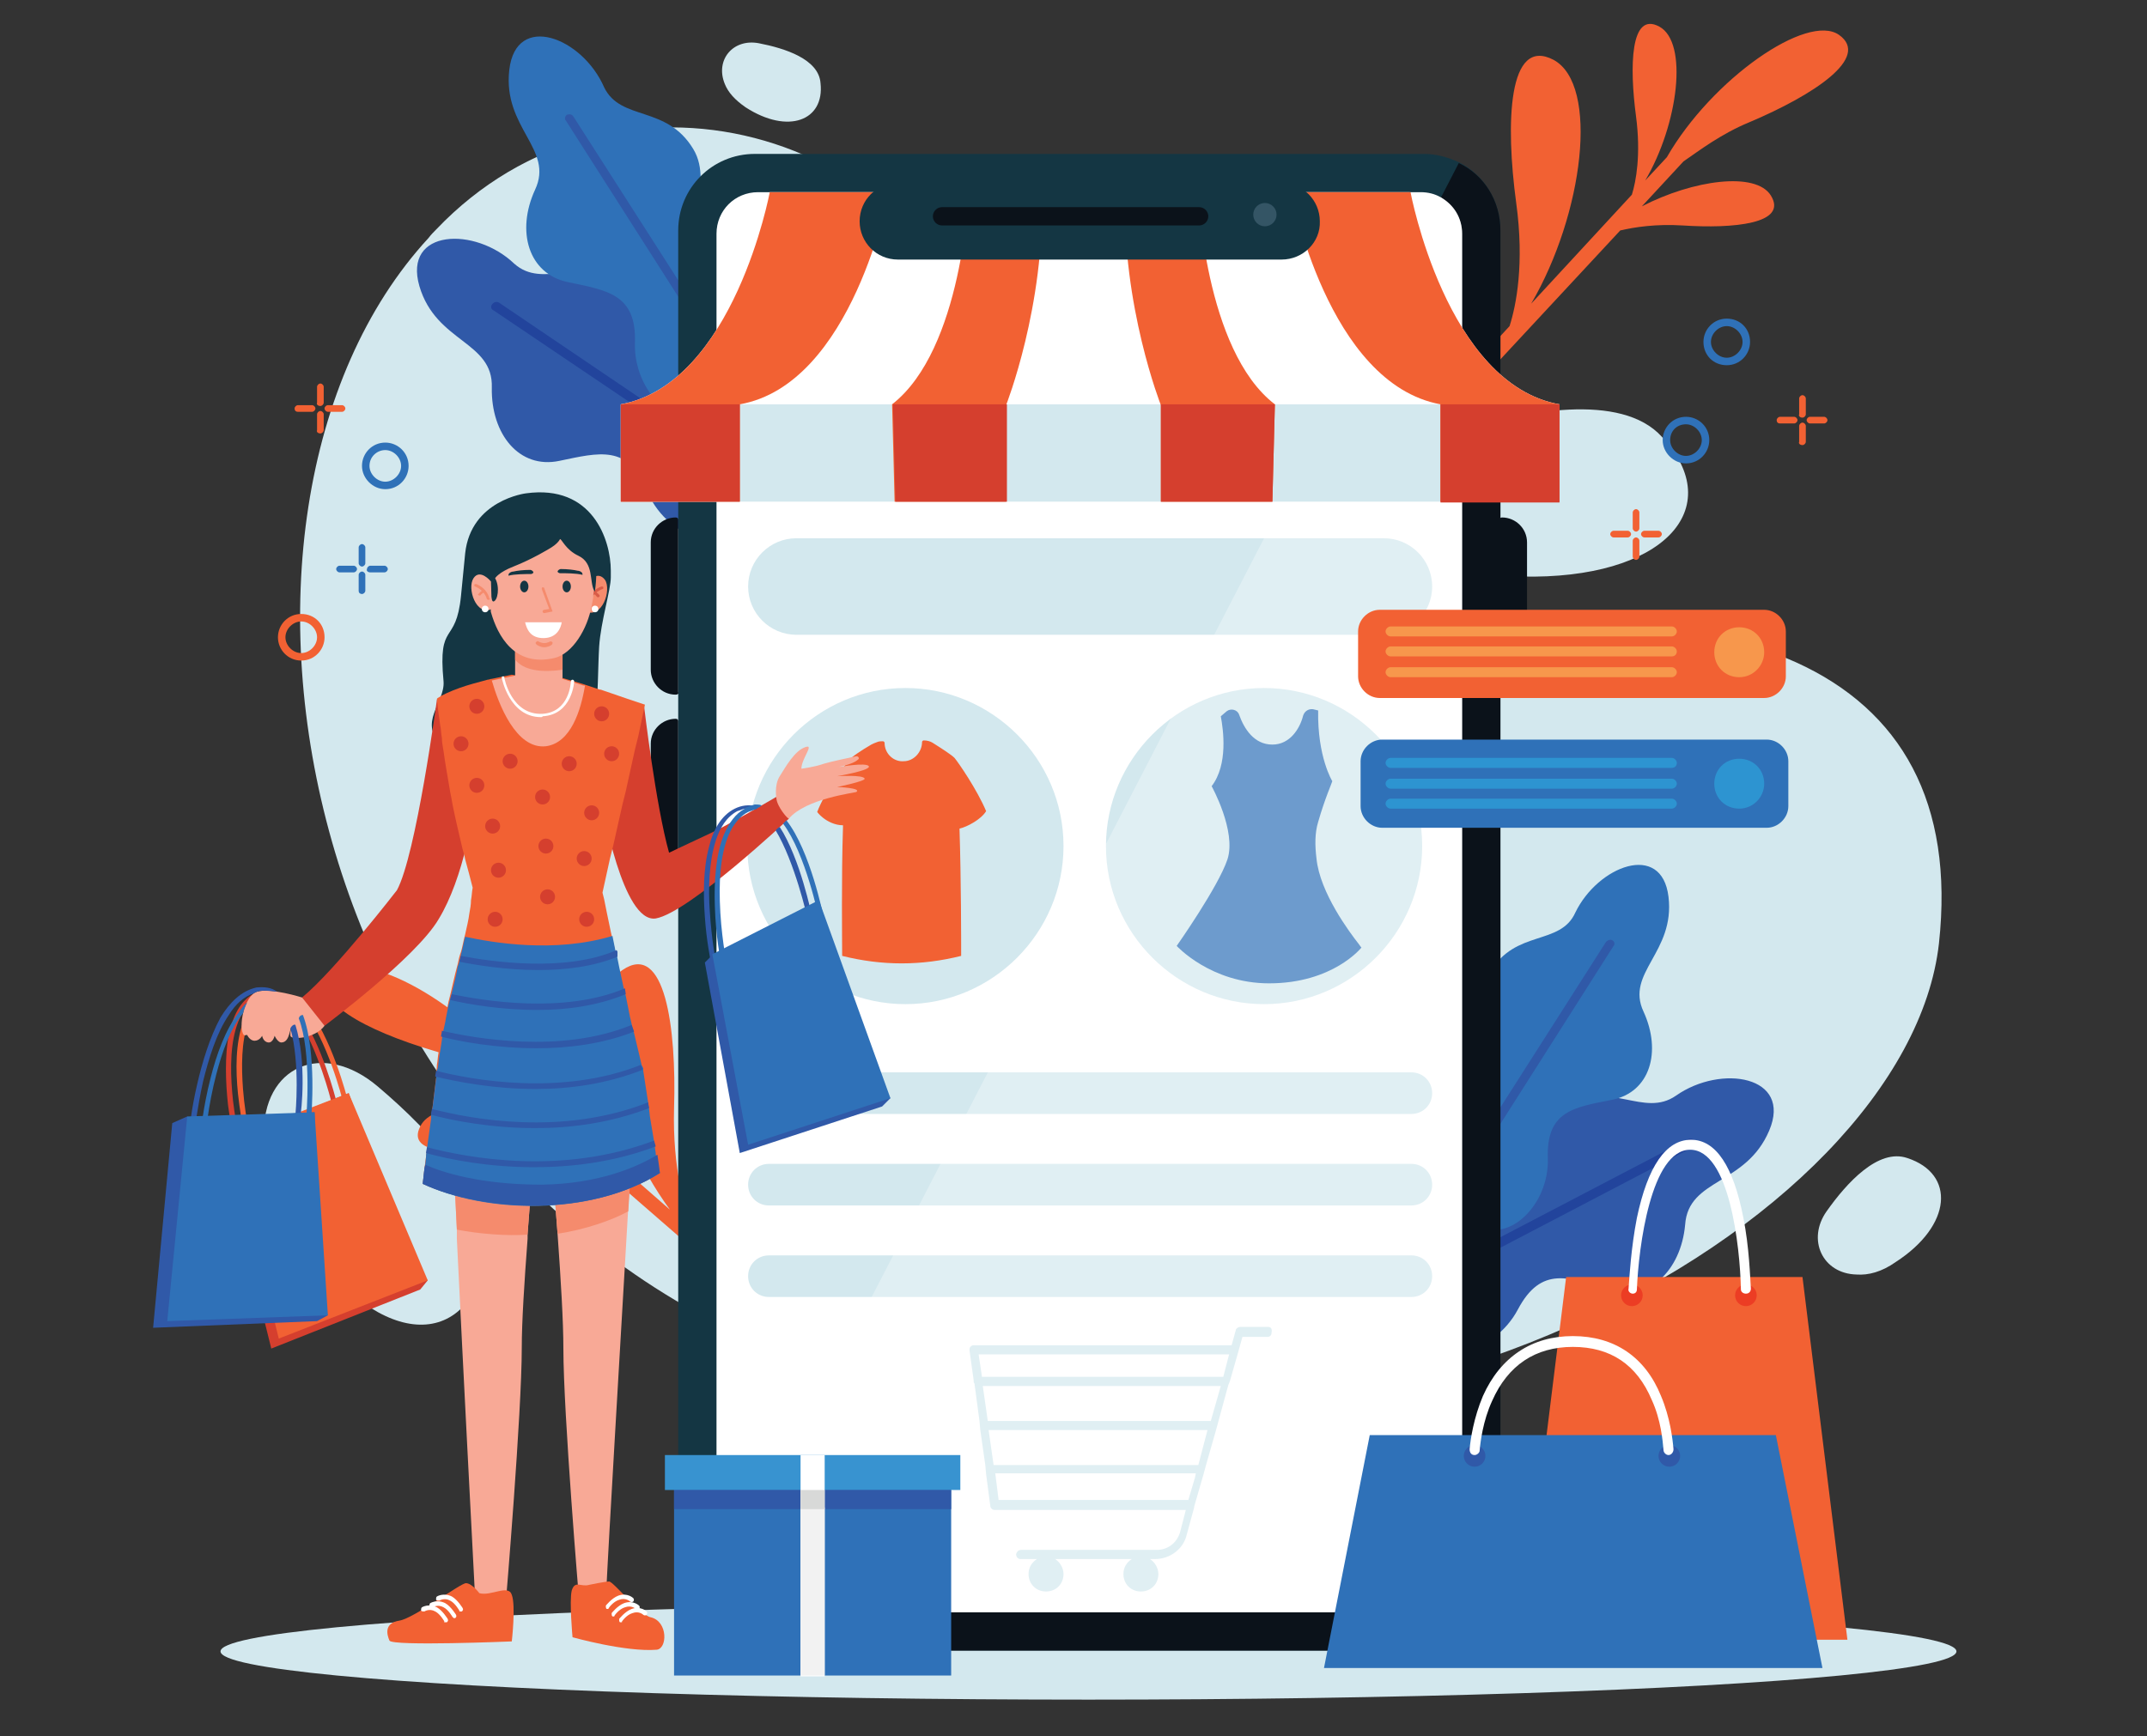 <?xml version="1.0" encoding="utf-8"?>
<!-- Generator: Adobe Illustrator 19.0.0, SVG Export Plug-In . SVG Version: 6.00 Build 0)  -->
<svg version="1.1" id="Layer_1" xmlns="http://www.w3.org/2000/svg" xmlns:xlink="http://www.w3.org/1999/xlink" x="0px" y="0px"
	 viewBox="0 0 258 208.7" style="enable-background:new 0 0 258 208.7;" xml:space="preserve">
<rect x="0" y="0" width="258" height="208.7" fill="#333333" stroke="none"/>
<style type="text/css">
	.st0{fill:#D3E8EE;}
	.st1{fill:#3059A8;}
	.st2{fill:#22449C;}
	.st3{fill:#2F71B8;}
	.st4{fill:#F26133;}
	.st5{fill:#143643;}
	.st6{fill:#0B121A;}
	.st7{fill:#FFFFFF;}
	.st8{opacity:0.3;fill:#FFFFFF;}
	.st9{fill:#D53F2E;}
	.st10{fill:#345565;}
	.st11{fill:#F8A996;}
	.st12{fill:#F58B6D;}
	.st13{fill:#D85C48;}
	.st14{fill:#F7974C;}
	.st15{fill:#2D94D1;}
	.st16{fill:#EC3D24;}
	.st17{fill:#3893D0;}
	.st18{fill:#F2F2F2;}
	.st19{fill:#D8D9D8;}
</style>
<g id="XMLID_2_">
	<ellipse id="XMLID_563_" class="st0" cx="130.8" cy="198.5" rx="104.3" ry="5.8"/>
	<g id="XMLID_557_">
		<path id="XMLID_562_" class="st0" d="M119.2,44.8c-8.3-29.9-45.5-39.6-66.8-17.2c-0.3,0.3-0.6,0.6-0.9,1
			C20.9,61.8,35.3,143.7,99.1,164.4c63.8,20.8,130.1-17.1,133.9-51c3.7-33.9-25.7-44.5-71.4-35.1C135.8,83.7,124.3,63.4,119.2,44.8z
			"/>
		<path id="XMLID_561_" class="st0" d="M174.9,51.9c-8.3,2.6-9.6,10.4-2.3,14.8c2.4,1.5,5.7,2.5,10.2,2.6
			c17.1,0.4,24.9-8.2,16.9-16.8C194.8,47.1,183.1,49.4,174.9,51.9z"/>
		<path id="XMLID_560_" class="st0" d="M45.4,130.6c-6.6-5.6-13.9-2.5-13.7,6c0.1,2.8,0.9,6.1,3.3,10c8.8,14.7,20.3,16.7,23.3,5.3
			C60,144.7,51.9,136.1,45.4,130.6z"/>
		<path id="XMLID_559_" class="st0" d="M219.5,145.6c-2.4,3.4-0.5,7.5,3.6,7.6c1.4,0.1,3-0.3,4.7-1.5c6.8-4.4,7.2-10.6,1.4-12.5
			C225.7,138,221.9,142.2,219.5,145.6z"/>
		<path id="XMLID_558_" class="st0" d="M91.2,5.2c-3.1-0.6-5.3,2-4.1,4.9c0.4,1,1.2,1.9,2.5,2.8c5.1,3.3,9.5,1.6,9-2.9
			C98.4,7.1,94.3,5.8,91.2,5.2z"/>
	</g>
	<g id="XMLID_534_">
		<g id="XMLID_553_">
			<path id="XMLID_556_" class="st1" d="M50.4,34.4c2,6.8,8.9,6.6,8.7,12.2c-0.1,5.6,3.3,9.8,8.1,8.8c4.8-1,8.3-2,10.5,3.5
				c2.2,5.5,9.2,8.3,11.9,3.9c0.7-1.1,1.4-2.3,2.2-3.4c0.2-0.3,0.4-0.6,0.6-0.9c0-0.1,0.1-0.1,0.1-0.2c2.9-4.6,2-10.8-2.4-14.2
				c-1.7-1.4-3.8-2.1-6.2-1.4c-7.4,2.2-4.7-5.3-9.2-8.4c-5.1-3.6-9.4,0.5-12.9-2.6C57.1,27.2,48.4,27.5,50.4,34.4z"/>
			<g id="XMLID_554_">
				<path id="XMLID_555_" class="st2" d="M59.3,37.3l32.6,22c0.2-0.3,0.4-0.6,0.6-0.9l-32.5-22c-0.3-0.2-0.6-0.1-0.8,0.1
					C58.9,36.8,59,37.2,59.3,37.3z"/>
			</g>
		</g>
		<g id="XMLID_549_">
			<path id="XMLID_552_" class="st1" d="M212.6,135.9c-2.8,6.6-9.7,5.7-10.1,11.3c-0.5,5.6-4.5,9.4-9.2,7.9c-4.7-1.6-8.1-3-10.9,2.3
				c-2.8,5.3-10.1,7.3-12.4,2.6c-0.6-1.2-1.2-2.4-1.8-3.7c-0.2-0.3-0.3-0.7-0.5-1c0-0.1-0.1-0.2-0.1-0.2c-2.4-5-0.8-11.1,4-14
				c1.9-1.2,4.1-1.7,6.4-0.8c7.2,3,5.4-4.8,10.1-7.4c5.5-3.1,9.4,1.5,13.3-1.2C206.8,127.9,215.4,129.3,212.6,135.9z"/>
			<g id="XMLID_550_">
				<path id="XMLID_551_" class="st2" d="M203.4,137.9l-35.2,18.4c-0.2-0.3-0.3-0.7-0.5-1l35.2-18.4c0.3-0.1,0.6,0,0.8,0.2
					C203.8,137.4,203.7,137.8,203.4,137.9z"/>
			</g>
		</g>
		<g id="XMLID_545_">
			<path id="XMLID_548_" class="st3" d="M200.5,107.8c0.8,6.7-5.2,9.1-3,13.8c2.2,4.8,0.8,9.7-3.8,10.6c-4.5,0.9-7.9,1.3-7.7,7
				c0.2,5.6-4.8,10.6-8.9,7.9c-1-0.7-2.1-1.4-3.2-2.1c-0.3-0.2-0.6-0.4-0.9-0.6c-0.1,0-0.1-0.1-0.2-0.1c-4.3-2.9-5.8-8.6-3.3-13.2
				c1-1.8,2.5-3.3,4.8-3.6c7.2-0.9,2.1-6.4,4.8-10.7c3-5.1,8.4-3.1,10.2-7.1C192,104.1,199.7,101.1,200.5,107.8z"/>
			<g id="XMLID_546_">
				<path id="XMLID_547_" class="st1" d="M193.9,113.7L174,145c-0.3-0.2-0.6-0.4-0.9-0.6l19.9-31.2c0.2-0.2,0.5-0.3,0.7-0.2
					C194,113.1,194.1,113.5,193.9,113.7z"/>
			</g>
		</g>
		<g id="XMLID_541_">
			<path id="XMLID_544_" class="st3" d="M61.2,8.4c-0.8,7,5.4,9.5,3.1,14.4c-2.3,5-0.8,10.1,3.9,11.1c4.7,1,8.3,1.4,8.1,7.3
				c-0.2,5.8,5,11.1,9.2,8.2c1-0.7,2.2-1.5,3.3-2.2c0.3-0.2,0.6-0.4,0.9-0.6c0.1,0,0.1-0.1,0.2-0.1c4.5-3,6-9,3.4-13.7
				c-1-1.9-2.6-3.4-5-3.7c-7.6-0.9-2.2-6.6-5-11.2c-3.2-5.3-8.7-3.3-10.7-7.4C70,4.5,62,1.4,61.2,8.4z"/>
			<g id="XMLID_542_">
				<path id="XMLID_543_" class="st1" d="M68,14.5l20.8,32.6c0.3-0.2,0.6-0.4,0.9-0.6L68.9,14c-0.2-0.3-0.5-0.3-0.8-0.2
					C67.9,14,67.8,14.3,68,14.5z"/>
			</g>
		</g>
		<path id="XMLID_538_" class="st4" d="M210.2,14.7c7.8-3.3,14.6-7.8,10.8-10.5c-3.8-2.7-15.3,5.3-20.7,14.7l-2.6,2.8
			c4-6.8,5.2-16.6,1.7-18.5c-3.5-1.9-3.6,4.8-2.8,10.8c0.6,4.6,0,7.8-0.5,9.4L184,36.5c6.3-10.8,8.2-26.3,2.7-29.3
			c-5.5-2.9-5.8,7.6-4.5,17.2c1,7.3,0,12.3-0.8,14.8l-2.4,2.6c0.4,0.5,0.8,1,1.2,1.5l14.5-15.6c1.7-0.4,4.3-0.8,7.5-0.6
			c6.1,0.4,12.7-0.2,10.6-3.6c-1.8-2.9-9.3-1.9-15.5,1.3l5-5.4C204.2,18.1,206.8,16.1,210.2,14.7z"/>
		<path id="XMLID_535_" class="st4" d="M52.1,126.3c-8.1-2.4-15.4-6.2-11.9-9.3c3.5-3.1,15.8,3.7,22.1,12.5l2.9,2.5
			c-4.7-6.3-6.9-16-3.6-18.2c3.2-2.2,4.1,4.4,3.9,10.5c-0.1,4.7,0.8,7.8,1.5,9.3l13.5,11.8c-7.4-10.1-10.9-25.3-5.7-28.8
			c5.1-3.5,6.5,6.9,6.2,16.6c-0.2,7.3,1.3,12.2,2.3,14.7L86,150c-0.3,0.5-0.7,1.1-1,1.6l-16.1-14c-1.8-0.3-4.3-0.4-7.5,0.2
			c-6,1-12.7,1.1-10.9-2.4c1.5-3.1,9.1-2.9,15.6-0.3l-5.6-4.8C58.5,129.1,55.6,127.3,52.1,126.3z"/>
	</g>
	<g id="XMLID_448_">
		<g id="XMLID_527_">
			<path id="XMLID_531_" class="st5" d="M180.3,27.7v161.5c0,5.1-4.1,9.2-9.2,9.2H90.7c-2.5,0-4.8-1-6.5-2.7
				c-1.6-1.7-2.7-3.9-2.7-6.5V27.7c0-5.1,4.1-9.2,9.2-9.2h80.4c1.5,0,2.9,0.4,4.2,1C178.3,21,180.3,24.1,180.3,27.7z"/>
			<path id="XMLID_528_" class="st6" d="M180.3,27.7v161.5c0,5.1-4.1,9.2-9.2,9.2H90.7c-2.5,0-4.8-1-6.5-2.7l91.1-176.1
				C178.3,21,180.3,24.1,180.3,27.7z"/>
		</g>
		<g id="XMLID_517_">
			<path id="XMLID_524_" class="st6" d="M81.2,83.5L81.2,83.5c-1.7,0-3-1.4-3-3V65.2c0-1.7,1.4-3,3-3h0c0.2,0,0.3,0.1,0.3,0.3v20.7
				C81.6,83.4,81.4,83.5,81.2,83.5z"/>
			<path id="XMLID_521_" class="st6" d="M180.5,83.5L180.5,83.5c1.7,0,3-1.4,3-3V65.2c0-1.7-1.4-3-3-3l0,0c-0.2,0-0.3,0.1-0.3,0.3
				v20.7C180.2,83.4,180.4,83.5,180.5,83.5z"/>
			<path id="XMLID_518_" class="st6" d="M81.2,107.7L81.2,107.7c-1.7,0-3-1.4-3-3V89.4c0-1.7,1.4-3,3-3h0c0.2,0,0.3,0.1,0.3,0.3
				v20.7C81.6,107.6,81.4,107.7,81.2,107.7z"/>
		</g>
		<g id="XMLID_459_">
			<path id="XMLID_516_" class="st7" d="M175.7,28.1v160.7c0,2.8-2.2,5-5,5H91.1c-2,0-3.7-1.1-4.5-2.8c0,0,0,0,0,0
				c-0.3-0.7-0.5-1.4-0.5-2.2V28.1c0-2.8,2.2-5,5-5h79.6c0.9,0,1.7,0.2,2.4,0.6c0,0,0,0,0,0C174.7,24.6,175.7,26.2,175.7,28.1z"/>
			<g id="XMLID_482_">
				<path id="XMLID_515_" class="st0" d="M166.3,76.3H95.7c-3.2,0-5.8-2.6-5.8-5.8v0c0-3.2,2.6-5.8,5.8-5.8h70.6
					c3.2,0,5.8,2.6,5.8,5.8v0C172.1,73.7,169.5,76.3,166.3,76.3z"/>
				<g id="XMLID_505_">
					<path id="XMLID_512_" class="st0" d="M169.6,133.9H92.4c-1.4,0-2.5-1.1-2.5-2.5l0,0c0-1.4,1.1-2.5,2.5-2.5h77.2
						c1.4,0,2.5,1.1,2.5,2.5l0,0C172.1,132.8,171,133.9,169.6,133.9z"/>
					<path id="XMLID_509_" class="st0" d="M169.6,144.9H92.4c-1.4,0-2.5-1.1-2.5-2.5l0,0c0-1.4,1.1-2.5,2.5-2.5h77.2
						c1.4,0,2.5,1.1,2.5,2.5l0,0C172.1,143.8,171,144.9,169.6,144.9z"/>
					<path id="XMLID_506_" class="st0" d="M169.6,155.9H92.4c-1.4,0-2.5-1.1-2.5-2.5l0,0c0-1.4,1.1-2.5,2.5-2.5h77.2
						c1.4,0,2.5,1.1,2.5,2.5l0,0C172.1,154.8,171,155.9,169.6,155.9z"/>
				</g>
				<path id="XMLID_499_" class="st0" d="M152.4,159.5H149c-0.2,0-0.5,0.2-0.5,0.4l-0.5,1.8h-31c-0.2,0-0.3,0.1-0.4,0.2
					c-0.1,0.1-0.1,0.3-0.1,0.4l0.5,3.6c0,0,0,0.1,0,0.1c0,0.1,0,0.2,0.1,0.3l0.6,4.5l0.1,1.1l0.6,4.2l0.1,1.1l0.5,3.8
					c0,0.3,0.3,0.5,0.5,0.5h23l-0.7,2.7c-0.4,1.3-1.5,2.1-2.8,2.1h-16.3c-0.3,0-0.5,0.2-0.6,0.5c0,0.3,0.2,0.6,0.5,0.6h2
					c-0.6,0.4-1,1-1,1.8c0,1.2,0.9,2.1,2.1,2.1c1.2,0,2.1-0.9,2.1-2.1c0-0.7-0.4-1.4-1-1.8h9.2c-0.6,0.4-1,1-1,1.8
					c0,1.2,0.9,2.1,2.1,2.1s2.1-0.9,2.1-2.1c0-0.7-0.4-1.4-1-1.8h0.6c1.8,0,3.4-1.2,3.8-2.9l0.9-3.3c0,0,0,0,0,0l0,0c0,0,0,0,0-0.1
					l1.1-3.8l0.3-1.1l1.2-4.2l0.3-1.1l1.2-4.4l0.2-0.5v0l1-3.5c0,0,0,0,0,0l0.5-1.8h3c0.3,0,0.5-0.2,0.5-0.5
					C152.9,159.7,152.7,159.5,152.4,159.5z M143.6,177.6L143.6,177.6C143.6,177.6,143.6,177.7,143.6,177.6l-0.8,2.7H120l-0.4-3.2
					h24.1L143.6,177.6z M144,176.1h-24.6l-0.6-4.2h26.3L144,176.1z M145.5,170.8h-26.8l-0.6-4.2h28.6L145.5,170.8z M147,165.5h-29
					l-0.4-2.7h30.1L147,165.5z"/>
				<g id="XMLID_490_">
					<path id="XMLID_498_" class="st0" d="M151.9,120.7L151.9,120.7c-10.4,0-19-8.5-19-19v0c0-10.4,8.5-19,19-19h0
						c10.4,0,19,8.5,19,19v0C170.9,112.1,162.4,120.7,151.9,120.7z"/>
					<g id="XMLID_491_">
						<g id="XMLID_415_">
							<g id="XMLID_416_">
								<path id="XMLID_418_" class="st3" d="M163.3,113.5c-1.1-1.4-4.7-6.2-5.1-10.3c-0.2-1.6-0.2-3.1,0.2-4.4
									c0.8-2.8,1.7-4.8,1.7-4.9c0,0-1.8-2.9-1.7-8.5l-0.4-0.1c-0.6-0.2-1.2,0.1-1.4,0.7c-0.4,1.6-1.6,3.5-3.7,3.5
									c-2.2,0-3.4-1.9-4-3.6c-0.2-0.6-1-0.8-1.5-0.4l-0.7,0.6c0.3,1.6,0.9,5.8-1.1,8.4c0,0,3,5.4,1.9,8.8
									c-1.1,3.3-6.1,10.4-6.1,10.4s4.1,4.5,11.1,4.5c7.7,0,11.1-4.3,11.1-4.3S163.5,113.8,163.3,113.5z"/>
							</g>
						</g>
					</g>
				</g>
				<g id="XMLID_483_">
					<path id="XMLID_489_" class="st0" d="M108.8,120.7L108.8,120.7c-10.4,0-19-8.5-19-19v0c0-10.4,8.5-19,19-19h0
						c10.4,0,19,8.5,19,19v0C127.8,112.1,119.3,120.7,108.8,120.7z"/>
					<g id="XMLID_484_">
						<g id="XMLID_377_">
							<path id="XMLID_378_" class="st4" d="M115.3,99.6c0.2,6.1,0.2,13.5,0.2,15.3c-4.8,1.2-9.5,1.2-14.3,0c0-1.9-0.1-9.4,0.1-15.5
								c0-0.1,0-0.1,0-0.2v0c-1,0-1.9-0.5-2.4-0.9c-0.5-0.4-0.7-0.7-0.7-0.7c1-2.6,3.3-5.6,3.8-6.2c0,0,0,0,0,0c0,0,0,0,0,0
								c0.3-0.4,1.5-1.2,2.7-1.9c0.2-0.1,0.4-0.2,0.7-0.3c0.2-0.1,0.5-0.1,0.7-0.1c0.1,0,0.2,0.1,0.2,0.2v0c0,1.3,1.1,2.3,2.3,2.2
								c1.2,0,2.2-1.1,2.2-2.3c0,0,0,0,0,0c0-0.1,0.1-0.2,0.2-0.2c0.4,0,0.8,0.1,1.1,0.3c1.1,0.7,2.2,1.4,2.6,1.8
								c0.5,0.6,2.7,3.8,3.8,6.4C117.9,98.5,116.2,99.4,115.3,99.6z"/>
						</g>
					</g>
				</g>
			</g>
			<path id="XMLID_481_" class="st8" d="M175.7,28.1v160.7c0,2.8-2.2,5-5,5H91.1c-2,0-3.7-1.1-4.5-2.8c0,0,0,0,0,0l86.5-167.3
				c0,0,0,0,0,0C174.7,24.6,175.7,26.2,175.7,28.1z"/>
			<g id="XMLID_460_">
				<path id="XMLID_478_" class="st7" d="M187.4,48.6v11.7H74.6V48.6h0c13.6-2.5,17.9-25.5,17.9-25.5h76.9
					C169.5,23.1,173.8,46.2,187.4,48.6z"/>
				<rect id="XMLID_477_" x="74.6" y="48.6" class="st0" width="112.8" height="11.7"/>
				<path id="XMLID_474_" class="st4" d="M106.8,23.1c0,0-4.3,23.1-17.9,25.5v11.7H74.6V48.6c13.6-2.5,17.9-25.5,17.9-25.5H106.8z"
					/>
				<path id="XMLID_471_" class="st4" d="M187.4,48.6v11.7h-14.3V48.6c-13.6-2.5-17.9-25.5-17.9-25.5h14.3
					C169.5,23.1,173.8,46.2,187.4,48.6z"/>
				<path id="XMLID_468_" class="st4" d="M120.9,48.7v11.6h-13.4l-0.3-11.7c8.5-6.6,9.2-25.5,9.2-25.5h8.8
					C125.6,36.8,120.9,48.7,120.9,48.7z"/>
				<path id="XMLID_465_" class="st4" d="M153.2,48.6l-0.3,11.7h-13.4V48.7c0,0-4.7-11.9-4.3-25.6h8.8
					C144,23.1,144.7,42.1,153.2,48.6z"/>
				<rect id="XMLID_464_" x="74.6" y="48.6" class="st9" width="14.3" height="11.7"/>
				<polygon id="XMLID_463_" class="st9" points="187.4,48.6 187.4,60.4 173.1,60.4 173.1,48.6 187.4,48.6 				"/>
				<path id="XMLID_462_" class="st9" d="M121,48.6C120.9,48.7,120.9,48.7,121,48.6l0,11.7h-13.4l-0.3-11.7H121z"/>
				<path id="XMLID_461_" class="st9" d="M153.2,48.6l-0.3,11.7h-13.4V48.7c0,0,0,0,0-0.1H153.2z"/>
			</g>
		</g>
		<g id="XMLID_449_">
			<path id="XMLID_456_" class="st5" d="M154,31.2h-46.1c-2.6,0-4.6-2.1-4.6-4.6v0c0-2.6,2.1-4.6,4.6-4.6H154c2.6,0,4.6,2.1,4.6,4.6
				v0C158.7,29.1,156.6,31.2,154,31.2z"/>
			<path id="XMLID_453_" class="st6" d="M144.1,27.1h-30.9c-0.6,0-1.1-0.5-1.1-1.1v0c0-0.6,0.5-1.1,1.1-1.1h30.9
				c0.6,0,1.1,0.5,1.1,1.1v0C145.2,26.6,144.7,27.1,144.1,27.1z"/>
			<circle id="XMLID_450_" class="st10" cx="152" cy="25.8" r="1.4"/>
		</g>
	</g>
	<g id="XMLID_237_">
		<g id="XMLID_423_">
			<path id="XMLID_445_" class="st11" d="M76,136.6c-0.1,2.6-0.3,5.5-0.5,8.5c-1,17.4-2.3,38.8-2.7,47.2l-3.2,0.2
				c0,0-1.9-22.6-1.9-30.4c0-3.2-0.3-8.2-0.7-13.8c-0.3-3.8-0.6-7.8-0.9-11.8L76,136.6z"/>
			<path id="XMLID_442_" class="st12" d="M76,136.6c-0.1,2.6-0.3,6-0.5,9c-2,1.1-5.2,2.2-8.5,2.7c-0.3-3.8-0.6-7.8-0.9-11.8
				L76,136.6z"/>
			<g id="XMLID_424_">
				<g id="XMLID_425_">
					<path id="XMLID_439_" class="st4" d="M70.8,190.5c0,0,1.9-0.4,2.4-0.4c0.5,0,3.8,4.1,5,4.3c2.1,0.5,2,3.8,0.7,3.9
						c-3.7,0.3-10.1-1.5-10.1-1.5s-0.4-4.3-0.1-5.6C69.1,189.9,69.8,190.8,70.8,190.5z"/>
					<g id="XMLID_426_">
						<g id="XMLID_435_">
							<path id="XMLID_436_" class="st7" d="M73.8,194.3c-0.1,0-0.1,0-0.2,0c-0.1-0.1-0.1-0.2-0.1-0.4c0,0,0.7-0.9,1.5-1.2
								c1.1-0.4,1.8,0.3,1.8,0.3c0.1,0.1,0.1,0.3,0,0.4c-0.1,0.1-0.3,0.1-0.4,0c0,0-0.5-0.5-1.3-0.2c-0.7,0.2-1.3,1-1.3,1.1
								C73.9,194.2,73.8,194.2,73.8,194.3z"/>
						</g>
						<g id="XMLID_431_">
							<path id="XMLID_432_" class="st7" d="M73.1,193.4c-0.1,0-0.1,0-0.2,0c-0.1-0.1-0.1-0.2-0.1-0.4c0,0,0.7-0.9,1.5-1.2
								c1.1-0.4,1.8,0.3,1.8,0.3c0.1,0.1,0.1,0.3,0,0.4c-0.1,0.1-0.3,0.1-0.4,0c0,0-0.5-0.5-1.3-0.2c-0.7,0.2-1.3,1-1.3,1.1
								C73.2,193.4,73.2,193.4,73.1,193.4z"/>
						</g>
						<g id="XMLID_427_">
							<path id="XMLID_428_" class="st7" d="M74.7,195c-0.1,0-0.1,0-0.2,0c-0.1-0.1-0.1-0.2-0.1-0.4c0,0,0.7-0.9,1.5-1.2
								c1.1-0.4,1.8,0.3,1.8,0.3c0.1,0.1,0.1,0.3,0,0.4c-0.1,0.1-0.3,0.1-0.4,0c0,0-0.5-0.5-1.3-0.2c-0.7,0.2-1.3,1-1.3,1.1
								C74.9,194.9,74.8,195,74.7,195z"/>
						</g>
					</g>
				</g>
			</g>
		</g>
		<g id="XMLID_398_">
			<path id="XMLID_420_" class="st11" d="M64.3,136.5c-0.3,3.9-0.6,8-0.9,11.8c0,0,0,0.1,0,0.1c0,0.2,0,0.4,0,0.5
				c-0.4,5.3-0.7,10-0.7,13.1c0,7.8-1.9,30.4-1.9,30.4l-3.7-0.2c-0.4-7.7-1.4-26.7-2.2-43.3c0-0.2,0-0.4,0-0.6c0-0.2,0-0.3,0-0.5
				c-0.2-4-0.4-7.8-0.5-11.3L64.3,136.5z"/>
			<path id="XMLID_417_" class="st12" d="M64.3,136.5c-0.3,3.9-0.6,8-0.9,11.8c0,0,0,0.1,0,0.1c-2.4,0.2-6-0.1-8.5-0.6
				c-0.2-4-0.4-7.8-0.5-11.3L64.3,136.5z"/>
			<g id="XMLID_399_">
				<g id="XMLID_400_">
					<path id="XMLID_414_" class="st4" d="M57.6,191.5c0,0-0.9-1.2-1.6-1.2c-0.7,0-6.2,4.2-8,4.5c-1.9,0.3-1.5,1.7-1.2,2.4
						c0.3,0.7,14.7,0.1,14.7,0.1s0.5-4.3,0-5.6C61.1,190.4,59,191.9,57.6,191.5z"/>
					<g id="XMLID_401_">
						<g id="XMLID_410_">
							<path id="XMLID_411_" class="st7" d="M54.5,194.5c0.1,0,0.1,0,0.2,0c0.1-0.1,0.2-0.2,0.1-0.4c0,0-0.6-1-1.3-1.4
								c-1-0.5-1.8,0-1.8,0c-0.1,0.1-0.1,0.2-0.1,0.4c0.1,0.1,0.2,0.1,0.4,0.1c0,0,0.6-0.4,1.3,0c0.6,0.3,1.1,1.2,1.1,1.2
								C54.4,194.4,54.5,194.4,54.5,194.5z"/>
						</g>
						<g id="XMLID_406_">
							<path id="XMLID_407_" class="st7" d="M55.3,193.7c0.1,0,0.1,0,0.2,0c0.1-0.1,0.2-0.2,0.1-0.4c0,0-0.6-1-1.3-1.4
								c-1-0.5-1.8,0-1.8,0c-0.1,0.1-0.1,0.2-0.1,0.4c0.1,0.1,0.2,0.1,0.4,0.1c0,0,0.6-0.4,1.3,0c0.6,0.3,1.1,1.2,1.1,1.2
								C55.2,193.7,55.2,193.7,55.3,193.7z"/>
						</g>
						<g id="XMLID_402_">
							<path id="XMLID_403_" class="st7" d="M53.5,195c0.1,0,0.1,0,0.2,0c0.1-0.1,0.2-0.2,0.1-0.4c0,0-0.6-1-1.3-1.4
								c-1-0.5-1.8,0-1.8,0c-0.1,0.1-0.1,0.2-0.1,0.4c0.1,0.1,0.2,0.1,0.4,0.1c0,0,0.6-0.4,1.3,0c0.6,0.3,1.1,1.2,1.1,1.2
								C53.3,195,53.4,195,53.5,195z"/>
						</g>
					</g>
				</g>
			</g>
		</g>
		<path id="XMLID_397_" class="st5" d="M53.2,89.7C55.9,92,59,91,63,88.9c4-2,1.4,2,5.3,2.6c3.9,0.7,3.4-9,3.7-13.8
			c0.2-3,1.4-6.8,1.4-8.3v0c0-0.3,0-0.5,0-0.8c0-3.7-2.2-10.4-10.2-9.3c0,0-6.6,0.8-7.3,7.2c0,0-0.3,3-0.5,5.1
			c-0.6,6.1-2.8,2.9-2.1,10.3C53.5,84.5,50.1,86.9,53.2,89.7z"/>
		<g id="XMLID_382_">
			<g id="XMLID_392_">
				<path id="XMLID_396_" class="st9" d="M77.4,84.9c0,0,1.4,11.9,3,17.6c0,0,2.3-1.1,5.3-2.5c3.2-1.6,7.9-4.4,7.9-4.4l1.2,2.8
					c0,0-12,11.3-16,12c-4,0.6-6.4-13.6-6.4-13.6L77.4,84.9z"/>
				<path id="XMLID_393_" class="st11" d="M93.3,96c0,0-0.3-1.6,0.4-2.7c0.7-1.1,1.8-3.1,3.1-3.5c1.1-0.4-0.5,1.4-0.5,2.6
					c0,0,1.6-0.2,2.7-0.6c1-0.3,3-0.7,3.9-0.9c0.3,0,0.4,0.3,0.2,0.4c-0.3,0.3-1,0.6-2.3,0.9c0,0,3.3-0.6,3.6-0.1
					c0.3,0.5-3.8,1.2-3.8,1.2s3.2-0.2,3.3,0.3c0.1,0.3-3.3,1-3.3,1s3,0.1,2.3,0.6c-0.2,0.1-6.1,0.8-8.1,3.2
					C94.7,98.5,93.4,97,93.3,96z"/>
			</g>
			<g id="XMLID_383_">
				<g id="XMLID_389_">
					<path id="XMLID_391_" class="st1" d="M91.3,96.9c-0.2,0.1-0.3,0.3-0.5,0.4c-0.4-0.2-0.8-0.2-1.2-0.1c-0.3,0-0.6,0.2-1,0.3
						c-1.3,0.7-2.1,2-2.6,3.6c-0.8,2.5-0.9,5.7-0.7,8.5c0.2,3.3,0.7,5.8,0.7,5.9l-0.6,0.1c0-0.2-0.5-2.4-0.7-5.4
						c-0.2-2.7-0.2-5.8,0.5-8.4c0.5-2.1,1.5-3.8,3.1-4.6c0.8-0.4,1.7-0.5,2.5-0.3C91,96.8,91.1,96.8,91.3,96.9z"/>
					<path id="XMLID_390_" class="st1" d="M97.6,110.2l-0.6,0.1c0-0.1-1.5-6.7-3.8-10.5c0.2-0.2,0.3-0.3,0.5-0.4
						C96.2,103.3,97.5,109.9,97.6,110.2z"/>
				</g>
				<g id="XMLID_386_">
					<path id="XMLID_388_" class="st3" d="M91.3,97c-0.2,0.1-0.4,0.2-0.6,0.3c0,0,0,0,0,0c0,0,0,0,0,0c-0.3,0.1-0.5,0.2-0.8,0.3
						c-0.8,0.4-1.4,1.1-1.9,1.9c-1.3,2.2-1.6,5.6-1.5,8.8c0.1,3.9,0.8,7.4,0.8,7.5l-0.6,0.1c-0.1-0.3-0.7-3.4-0.8-7
						c-0.1-2.9,0.1-6.2,1.1-8.6c0.6-1.4,1.4-2.5,2.5-3.1c0,0,0.1-0.1,0.1-0.1c0.4-0.2,0.8-0.3,1.1-0.4c0.2,0,0.6,0,0.8,0.1
						C91.6,96.8,91.4,96.9,91.3,97z"/>
					<path id="XMLID_387_" class="st3" d="M99,110.3l-0.6,0.1c0-0.1-1.6-7.8-4.3-11.4c0.2-0.2,0.2-0.2,0.4-0.4
						C97.4,102.3,98.9,110,99,110.3z"/>
				</g>
				<polygon id="XMLID_385_" class="st1" points="107,132 106,133 88.9,138.6 84.7,115.7 85.6,114.8 85.9,115.1 97.5,109.2 
					105.1,130.5 				"/>
				<polygon id="XMLID_384_" class="st3" points="85.6,114.7 98.4,108.2 107,132 89.9,137.6 				"/>
			</g>
		</g>
		<g id="XMLID_350_">
			<g id="XMLID_366_">
				<g id="XMLID_379_">
					<path id="XMLID_381_" class="st9" d="M30.8,119.3c-0.1,0.1-0.3,0.1-0.4,0.2c-1.6,0.9-2.4,2.7-2.9,4.8c-0.5,2.6-0.4,5.8-0.1,8.5
						c0.4,3,0.9,5.2,1,5.4l0.6-0.1c0-0.1-0.6-2.5-1-5.8c-0.3-2.8-0.4-6,0.3-8.5c0.4-1.4,1-2.6,2-3.4c0.1-0.1,0.2-0.3,0.3-0.4
						c0.1-0.1,0.2-0.1,0.2-0.2V119.3z"/>
					<path id="XMLID_380_" class="st9" d="M40.4,132.3l-0.6,0.1c0-0.1-1.6-6.4-4.1-10.1c0.1-0.2,0.2-0.3,0.3-0.5
						C38.7,125.6,40.3,131.9,40.4,132.3z"/>
				</g>
				<g id="XMLID_372_">
					<path id="XMLID_376_" class="st4" d="M29.8,121.6c-0.1,0.5-0.1,0.9,0,1.4c-0.8,2.2-0.8,5.2-0.6,7.9c0.3,3.9,1.2,7.3,1.2,7.4
						l-0.6,0.1c-0.1-0.3-0.8-3.3-1.2-6.9c-0.3-2.9-0.3-6.1,0.6-8.6C29.4,122.5,29.6,122,29.8,121.6z"/>
					<path id="XMLID_373_" class="st4" d="M41.8,132.3l-0.6,0.1c0-0.1-1.9-7.6-4.8-11c0.1-0.2,0.2-0.3,0.3-0.5
						C39.8,124.4,41.7,131.9,41.8,132.3z"/>
				</g>
				<g id="XMLID_367_">
					<polygon id="XMLID_371_" class="st9" points="51.4,153.9 50.5,155 32.6,162.1 26.6,137.9 27.6,136.9 27.9,137.1 41.9,131.4 
						49.4,152.4 					"/>
					<polygon id="XMLID_368_" class="st4" points="27.6,136.9 41.9,131.4 51.4,153.9 33.5,160.9 					"/>
				</g>
			</g>
			<g id="XMLID_361_">
				<path id="XMLID_365_" class="st9" d="M52.5,84.1c0,0-2.5,18.7-4.8,22.9c0,0-7.4,9.6-11.4,12.9c0.6,1.6,1.4,2.7,2.7,3.4
					c0,0,11-8.2,13.7-12.8c3-4.9,4.4-13.1,4.5-16.4C57.3,94,55.5,88.7,52.5,84.1z"/>
				<path id="XMLID_362_" class="st11" d="M35.1,123.5c0.1,0-0.3,0.3-0.2,1c0,0.5,2.9,0.4,4.1-1.2l-2.7-3.4c0,0-3.8-1.2-5.4-0.7
					c-1.6,0.5-2.3,4.4-1.6,5.2c0,0,0,0.1,0.4,0c0,0,0.3,0.7,0.9,0.7c0.6,0,0.9-0.6,0.9-0.6s0.1,0.7,0.7,0.8c0.6,0.1,0.8-0.8,0.8-0.8
					s0.4,0.9,0.9,0.8C34.9,125.2,34.8,123.3,35.1,123.5z"/>
			</g>
			<g id="XMLID_351_">
				<g id="XMLID_358_">
					<path id="XMLID_360_" class="st1" d="M33.3,119.2c-0.9-0.1-1.8-0.2-2.4,0c-0.2,0.1-0.3,0.1-0.4,0.2c-1.2,0.4-2.2,1.3-3,2.6
						c-1.5,2.2-2.4,5.2-3.1,8c-0.7,3.2-1,5.8-1,5.8l-0.6-0.1c0-0.3,0.2-2.4,0.9-5.4c0.6-2.6,1.5-5.6,2.8-8c1.1-1.8,2.5-3.2,4.3-3.6
						C31.8,118.6,32.6,118.7,33.3,119.2z"/>
					<path id="XMLID_359_" class="st1" d="M36.1,134.1l-0.6-0.1c0-0.1,0.6-6-0.6-10.4c0.2-0.4,0.5-0.5,0.6-0.4
						C36.9,127.7,36.2,133.7,36.1,134.1z"/>
				</g>
				<g id="XMLID_355_">
					<path id="XMLID_357_" class="st3" d="M29.7,120.5c-0.2,0.4-0.4,0.9-0.5,1.3c-1.5,1.8-2.5,4.6-3.2,7.3c-1,3.8-1.3,7.3-1.3,7.4
						l-0.6,0c0-0.3,0.3-3.4,1.2-6.9c0.7-2.8,1.8-5.9,3.4-7.9C29,121.2,29.3,120.8,29.7,120.5z"/>
					<path id="XMLID_356_" class="st3" d="M37.4,134.5l-0.6-0.1c0-0.1,0.7-7.8-0.9-12c0.1-0.3,0.3-0.4,0.5-0.4
						C38.1,126.5,37.4,134.2,37.4,134.5z"/>
				</g>
				<g id="XMLID_352_">
					<polygon id="XMLID_354_" class="st1" points="39.4,158.1 38.1,158.8 18.4,159.6 20.7,135 22.5,134.2 22.7,134.5 37.8,133.7 
						37.9,156 					"/>
					<polygon id="XMLID_353_" class="st3" points="22.5,134.2 37.8,133.7 39.4,158.1 20.1,158.8 					"/>
				</g>
			</g>
		</g>
		<g id="XMLID_305_">
			<g id="XMLID_325_">
				<path id="XMLID_347_" class="st4" d="M77.1,128l0.1,0.2c-5.2,3.5-24.8,1.1-24.8,1.1c0-0.4,0.1-0.8,0.1-1.3
					c0.1-0.5,0.1-1,0.2-1.5c0.2-1.4,0.6-3,0.9-4.6c0.1-0.5,0.2-1,0.3-1.5c0.4-1.5,0.7-3.1,1.1-4.5c0.1-0.5,0.2-1,0.4-1.5
					c0.2-0.7,0.3-1.4,0.5-2.1c0.2-0.9,0.4-1.7,0.5-2.5c0.1-0.5,0.2-1.1,0.2-1.6c0.1-0.5,0.1-1,0.2-1.5c-0.3-1.2-0.6-2.3-0.9-3.4
					c-0.1-0.6-0.3-1.1-0.4-1.6c-0.4-1.7-0.8-3.4-1.1-4.9c-0.1-0.6-0.2-1.1-0.3-1.6c-0.3-1.8-0.6-3.4-0.8-4.9
					c-0.1-0.6-0.2-1.1-0.2-1.6c-0.1-0.5-0.1-1.1-0.2-1.5c-0.3-2-0.4-3.2-0.4-3.2c0,0,0.1-0.1,0.1-0.1c0.6-0.4,1.5-0.8,2.6-1.2
					c1.1-0.4,2.3-0.7,3.4-1c0.2,0,0.3-0.1,0.5-0.1c1.4-0.3,2.4-0.5,2.4-0.5c4.8,1,6.1,0.4,6.1,0.4l2.4,0.7l0.3,0.1l1.8,0.6l0.1,0
					l3.2,1.1l2.1,0.7l-0.8,3.8l-0.4,1.6l-1.1,5l-0.4,1.6l-1.1,4.9l-0.4,1.6l-0.9,4.1l0.2,0.8l0.3,1.5l0.5,2.4l0.5,2.2l0.3,1.5l1,4.6
					l0.3,1.5l1,4.5L77.1,128z"/>
				<path id="XMLID_344_" class="st11" d="M70.3,82.4c-0.5,3-1.7,6.9-4.7,7.3c-3.6,0.4-5.7-5.1-6.5-7.9c1.4-0.3,2.8-0.6,2.8-0.6
					c4.8,1,5.7,0.4,5.7,0.4l2.5,0.8L70.3,82.4z"/>
				<g id="XMLID_342_">
					<path id="XMLID_343_" class="st7" d="M65,86.2c-3.8,0-4.7-4.7-4.7-4.7c0-0.1,0-0.2,0.1-0.2c0.1,0,0.2,0,0.2,0.1
						c0,0.2,0.9,4.6,4.6,4.4c3.2-0.2,3.4-3.7,3.4-3.9c0-0.1,0.1-0.2,0.2-0.2c0.1,0,0.2,0.1,0.2,0.2c0,0-0.2,4-3.8,4.2
						C65.2,86.2,65.1,86.2,65,86.2z"/>
				</g>
				<circle id="XMLID_341_" class="st9" cx="57.3" cy="84.9" r="0.9"/>
				<circle id="XMLID_340_" class="st9" cx="55.4" cy="89.4" r="0.9"/>
				<circle id="XMLID_339_" class="st9" cx="61.3" cy="91.5" r="0.9"/>
				<circle id="XMLID_338_" class="st9" cx="57.3" cy="94.4" r="0.9"/>
				<circle id="XMLID_337_" class="st9" cx="65.2" cy="95.8" r="0.9"/>
				<circle id="XMLID_336_" class="st9" cx="71.1" cy="97.7" r="0.9"/>
				<circle id="XMLID_335_" class="st9" cx="72.3" cy="85.8" r="0.9"/>
				<circle id="XMLID_334_" class="st9" cx="65.6" cy="101.7" r="0.9"/>
				<circle id="XMLID_333_" class="st9" cx="59.9" cy="104.6" r="0.9"/>
				<circle id="XMLID_332_" class="st9" cx="59.2" cy="99.3" r="0.9"/>
				<circle id="XMLID_331_" class="st9" cx="68.4" cy="91.8" r="0.9"/>
				<circle id="XMLID_330_" class="st9" cx="73.5" cy="90.6" r="0.9"/>
				<circle id="XMLID_329_" class="st9" cx="70.2" cy="103.2" r="0.9"/>
				<circle id="XMLID_328_" class="st9" cx="70.5" cy="110.5" r="0.9"/>
				<circle id="XMLID_327_" class="st9" cx="65.8" cy="107.8" r="0.9"/>
				<circle id="XMLID_326_" class="st9" cx="59.5" cy="110.5" r="0.9"/>
			</g>
			<path id="XMLID_322_" class="st4" d="M79.3,141c-8.4,5.3-21.1,4.7-28.5,1.3l0.2-1.8l0.2-1.5l0.6-4.6l0.2-1.5l0.4-3.3l6.4-0.3
				l17.2-0.8l1.3-0.1l0.7,4.3l0.3,1.5l0.7,4.5l0.3,1.5L79.3,141z"/>
			<g id="XMLID_306_">
				<path id="XMLID_321_" class="st3" d="M79.3,141c-8.4,5.3-21.1,4.8-28.5,1.3l0.2-1.8l0.1-0.5l0.1-1l0-0.2l0.1-0.7l0.5-3.6l0-0.3
					l0.1-0.7l0.1-0.5l0.4-3.3c0,0,0-0.1,0-0.1c0-0.2,0.1-0.5,0.1-0.7c0-0.1,0-0.3,0.1-0.5c0.1-0.5,0.1-1,0.2-1.5
					c0.1-0.6,0.2-1.2,0.3-1.9c0-0.2,0.1-0.5,0.1-0.7c0.1-0.6,0.3-1.3,0.4-2c0.1-0.5,0.2-1,0.3-1.5c0-0.1,0.1-0.2,0.1-0.4
					c0.1-0.2,0.1-0.5,0.2-0.7c0.3-1.2,0.6-2.3,0.8-3.5c0-0.1,0.1-0.2,0.1-0.3c0.1-0.2,0.1-0.5,0.2-0.7c0-0.2,0.1-0.3,0.1-0.5
					c0.2-0.7,0.3-1.4,0.5-2.1c3.3,0.7,10.7,2,17.7-0.1l0.4,2l0.1,0.2l0.1,0.5l0.2,1l0.6,2.8l0.2,0.7l0.2,1l0.3,1.5l0.3,1.3l0.2,0.7
					l0.6,2.5l0.3,1.3l0.1,0.2l0.1,0.2l0,0.3l0.6,3.9l0,0.1l0.1,0.6l0.1,0.9l0.5,3l0.1,0.7l0.1,0.7l0,0.1l0.2,1.4L79.3,141z"/>
				<g id="XMLID_308_">
					<g id="XMLID_319_">
						<path id="XMLID_320_" class="st1" d="M74.2,115c-2.9,1.2-6.3,1.6-9.5,1.6c-3.9,0-7.5-0.6-9.5-1c0.1-0.2,0.1-0.5,0.2-0.7
							c3.6,0.7,12.6,2,18.7-0.7l0.1,0.2L74.2,115z"/>
					</g>
					<g id="XMLID_317_">
						<path id="XMLID_318_" class="st1" d="M75.2,119.5c-3.4,1.4-7.1,1.9-10.6,1.9c-4.4,0-8.4-0.7-10.5-1.2c0.1-0.2,0.1-0.5,0.2-0.7
							c3.8,0.8,13.5,2.4,20.8-0.7L75.2,119.5z"/>
					</g>
					<g id="XMLID_315_">
						<path id="XMLID_316_" class="st1" d="M76.2,124c-3.8,1.5-7.9,2-11.7,2c-4.9,0-9.2-0.8-11.5-1.4c0-0.2,0.1-0.5,0.1-0.7
							c3.9,0.9,14.3,2.8,22.8-0.7L76.2,124z"/>
					</g>
					<g id="XMLID_313_">
						<path id="XMLID_314_" class="st1" d="M77.2,128.6c-4.3,1.7-8.8,2.3-12.8,2.3c-5.2,0-9.6-0.9-12.1-1.5c0-0.2,0.1-0.5,0.1-0.7
							c4.2,1.1,15.1,3.1,24.6-0.7l0.1,0.2l0.1,0.2L77.2,128.6z"/>
					</g>
					<g id="XMLID_311_">
						<path id="XMLID_312_" class="st1" d="M78,133.2c-4.7,1.8-9.4,2.4-13.7,2.4c-5.3,0-9.9-0.9-12.5-1.6l0.1-0.7
							c4.7,1.2,15.6,3.3,26-0.8l0,0.1L78,133.2z"/>
					</g>
					<g id="XMLID_309_">
						<path id="XMLID_310_" class="st1" d="M78.8,137.8c-5,1.9-10.1,2.5-14.6,2.5c-5.5,0-10.1-0.9-13-1.7l0.1-0.7
							c5,1.3,16.2,3.4,27.3-0.8L78.8,137.8z"/>
					</g>
				</g>
				<path id="XMLID_307_" class="st1" d="M79.3,141c-8.4,5.3-21.1,4.7-28.5,1.3l0.2-1.8l0.1-0.5c2,0.9,6.6,2.4,14,2.4
					c7-0.1,11.6-2.2,13.9-3.6l0.2,1.4L79.3,141z"/>
			</g>
		</g>
		<g id="XMLID_238_">
			<g id="XMLID_256_">
				<g id="XMLID_294_">
					<path id="XMLID_302_" class="st12" d="M70.7,69.9c0,0,1.1-1.4,2-0.2c0.8,1.2-0.3,4.7-2.4,3.8L70.7,69.9z"/>
					<circle id="XMLID_301_" class="st7" cx="71.5" cy="73.2" r="0.4"/>
					<g id="XMLID_299_">
						<path id="XMLID_300_" class="st13" d="M70.7,72.4c0.1,0,0.1,0,0.2-0.1c0.3-1.1,1.5-1.5,1.5-1.5c0.1,0,0.1-0.1,0.1-0.2
							c0-0.1-0.1-0.1-0.2-0.1c-0.1,0-1.4,0.5-1.7,1.7C70.5,72.3,70.5,72.3,70.7,72.4C70.6,72.4,70.7,72.4,70.7,72.4z"/>
					</g>
					<g id="XMLID_295_">
						<path id="XMLID_296_" class="st13" d="M71.9,71.8C71.9,71.8,71.9,71.8,71.9,71.8c0.2-0.1,0.2-0.2,0.1-0.3c0,0-0.2-0.3-0.7-0.5
							c-0.1,0-0.2,0-0.2,0.1c0,0.1,0,0.2,0.1,0.2c0.3,0.1,0.5,0.4,0.5,0.4C71.8,71.8,71.8,71.8,71.9,71.8z"/>
					</g>
				</g>
				<path id="XMLID_291_" class="st11" d="M61.9,77.2v4.3c0,0,2,1.5,3.6,1.7c1.6,0.1,2.1-1.7,2.1-1.7v-4L61.9,77.2z"/>
				<path id="XMLID_288_" class="st12" d="M61.9,77.6v1.7c1,1.2,2.9,1.6,5.7,1.2l0-2.6L61.9,77.6z"/>
				<path id="XMLID_285_" class="st11" d="M71.3,71.5c0,0.4-0.1,0.8-0.2,1.3c-0.5,2.8-2.3,5.8-4.5,6.3c-4.8,1.1-6.8-2.7-7.6-5.5
					c-0.1-0.3,0.1-0.7,0-1c-0.2-0.9-0.5-1.9-0.6-2.8c-0.1-0.7-0.1-1.3-0.1-2c-0.1-1.7,0.9-3.3,2.5-3.9c2.2-0.9,5.6-1.6,8.8,0.3
					c1.2,0.7,1.9,2,1.9,3.4C71.5,68.6,71.5,70,71.3,71.5z"/>
				<g id="XMLID_277_">
					<g id="XMLID_142_">
						<g id="XMLID_143_">
							<path id="XMLID_144_" class="st12" d="M65.4,73.7c-0.1,0-0.2-0.1-0.2-0.2c0-0.1,0.1-0.2,0.2-0.2l0.6-0.1l-0.9-2.4
								c0-0.1,0-0.2,0.1-0.2c0.1,0,0.2,0,0.2,0.1l1,2.8L65.4,73.7C65.5,73.7,65.5,73.7,65.4,73.7z"/>
						</g>
					</g>
				</g>
				<path id="XMLID_274_" class="st5" d="M69.5,66.8c1.9,0.9,1.3,3.1,1.9,4.2c0,0.1,0.1,0.1,0.1,0c0.2-1.5,0.2-2.9,0.2-4
					c0-1.4-0.8-2.7-2.1-3.4c-3.4-1.9-6.9-1.2-9.3-0.3c-1.6,0.6-2.7,2.2-2.6,4c0,0.6,0.1,1.3,0.1,2c0.3,0.2,1.1,0.3,1.1,0.8
					c0.1,1.3,0.1,2.2,0.4,2.2c0.5-0.1,0.8-1.7,0.2-2.8c0,0,0.4-0.7,2.2-1.4c2.3-0.9,4.4-2.2,4.4-2.2s0.9-0.5,1.2-1.1
					C67.5,64.8,68,66.1,69.5,66.8z"/>
				<ellipse id="XMLID_271_" class="st5" cx="68.1" cy="70.5" rx="0.5" ry="0.7"/>
				<ellipse id="XMLID_268_" class="st5" cx="63" cy="70.5" rx="0.5" ry="0.7"/>
				<path id="XMLID_265_" class="st5" d="M69.4,68.6c-0.4-0.1-1.2-0.2-2-0.2c-0.2,0-0.4,0.2-0.4,0.3l0,0c0,0.1,0.2,0.2,0.3,0.2
					c0.6,0,2,0,2.7,0.2c0-0.1,0-0.2-0.1-0.3C69.8,68.7,69.6,68.6,69.4,68.6z"/>
				<path id="XMLID_262_" class="st5" d="M61.7,68.7c0.4-0.1,1.2-0.2,2-0.2c0.2,0,0.4,0.2,0.4,0.3l0,0c0,0.1-0.2,0.2-0.3,0.2
					c-0.6,0-2,0-2.7,0.2c0-0.1,0-0.2,0.1-0.3C61.3,68.8,61.5,68.7,61.7,68.7z"/>
				<path id="XMLID_261_" class="st7" d="M67.5,74.8c-0.1,0.7-0.6,1.9-2.2,1.9c-1.6,0-2-1.1-2.2-1.9H67.5z"/>
				<g id="XMLID_257_">
					<path id="XMLID_258_" class="st12" d="M65.4,77.8c0.4,0,0.8-0.2,0.9-0.3c0.1-0.1,0.1-0.2,0.1-0.3c-0.1-0.1-0.2-0.1-0.3-0.1l0,0
						c0,0-0.3,0.2-0.7,0.2c-0.4,0-0.7-0.2-0.7-0.2c-0.1-0.1-0.2,0-0.3,0.1c-0.1,0.1,0,0.2,0.1,0.3C64.5,77.5,64.9,77.8,65.4,77.8z"
						/>
				</g>
			</g>
			<g id="XMLID_239_">
				<path id="XMLID_253_" class="st11" d="M59,69.9c0,0-1.3-1.6-2.1-0.4c-0.8,1.2,0.3,4.6,2.2,3.7L59,69.9z"/>
				<circle id="XMLID_252_" class="st7" cx="58.3" cy="73.2" r="0.4"/>
				<g id="XMLID_248_">
					<path id="XMLID_249_" class="st12" d="M58.7,72.1c-0.1,0-0.1,0-0.2-0.1c-0.3-1.1-1.4-1.5-1.4-1.5c-0.1,0-0.1-0.1-0.1-0.2
						c0-0.1,0.1-0.1,0.2-0.1c0.1,0,1.3,0.5,1.6,1.7C58.9,72,58.9,72.1,58.7,72.1C58.8,72.1,58.7,72.1,58.7,72.1z"/>
				</g>
				<g id="XMLID_240_">
					<g id="XMLID_95_">
						<g id="XMLID_96_">
							<path id="XMLID_97_" class="st12" d="M57.6,71.6C57.6,71.6,57.6,71.5,57.6,71.6c-0.2-0.1-0.2-0.2-0.1-0.2
								c0,0,0.2-0.3,0.6-0.5c0.1,0,0.2,0,0.2,0.1c0,0.1,0,0.2-0.1,0.2c-0.3,0.1-0.5,0.4-0.5,0.4C57.7,71.5,57.7,71.6,57.6,71.6z"/>
						</g>
					</g>
				</g>
			</g>
		</g>
	</g>
	<g id="XMLID_207_">
		<g id="XMLID_220_">
			<path id="XMLID_234_" class="st4" d="M212,83.9h-46.2c-1.4,0-2.6-1.2-2.6-2.6v-5.4c0-1.4,1.2-2.6,2.6-2.6H212
				c1.4,0,2.6,1.2,2.6,2.6v5.4C214.6,82.7,213.4,83.9,212,83.9z"/>
			<path id="XMLID_231_" class="st14" d="M209,81.4L209,81.4c-1.7,0-3-1.3-3-3v0c0-1.7,1.3-3,3-3h0c1.7,0,3,1.3,3,3v0
				C212,80,210.7,81.4,209,81.4z"/>
			<g id="XMLID_221_">
				<path id="XMLID_228_" class="st14" d="M200.9,76.5h-33.8c-0.3,0-0.6-0.3-0.6-0.6l0,0c0-0.3,0.3-0.6,0.6-0.6h33.8
					c0.3,0,0.6,0.3,0.6,0.6l0,0C201.5,76.2,201.2,76.5,200.9,76.5z"/>
				<path id="XMLID_225_" class="st14" d="M200.9,78.9h-33.8c-0.3,0-0.6-0.3-0.6-0.6l0,0c0-0.3,0.3-0.6,0.6-0.6h33.8
					c0.3,0,0.6,0.3,0.6,0.6l0,0C201.5,78.7,201.2,78.9,200.9,78.9z"/>
				<path id="XMLID_222_" class="st14" d="M200.9,81.4h-33.8c-0.3,0-0.6-0.3-0.6-0.6l0,0c0-0.3,0.3-0.6,0.6-0.6h33.8
					c0.3,0,0.6,0.3,0.6,0.6l0,0C201.5,81.1,201.2,81.4,200.9,81.4z"/>
			</g>
		</g>
		<g id="XMLID_208_">
			<path id="XMLID_219_" class="st3" d="M212.3,99.5h-46.2c-1.4,0-2.6-1.2-2.6-2.6v-5.4c0-1.4,1.2-2.6,2.6-2.6h46.2
				c1.4,0,2.6,1.2,2.6,2.6v5.4C214.9,98.3,213.7,99.5,212.3,99.5z"/>
			<path id="XMLID_218_" class="st15" d="M209,97.2L209,97.2c-1.7,0-3-1.3-3-3v0c0-1.7,1.3-3,3-3h0c1.7,0,3,1.3,3,3v0
				C212,95.8,210.7,97.2,209,97.2z"/>
			<g id="XMLID_209_">
				<g id="XMLID_84_">
					<path id="XMLID_87_" class="st15" d="M200.9,92.3h-33.8c-0.3,0-0.6-0.3-0.6-0.6l0,0c0-0.3,0.3-0.6,0.6-0.6h33.8
						c0.3,0,0.6,0.3,0.6,0.6v0C201.5,92.1,201.2,92.3,200.9,92.3z"/>
					<path id="XMLID_86_" class="st15" d="M200.9,94.8h-33.8c-0.3,0-0.6-0.3-0.6-0.6v0c0-0.3,0.3-0.6,0.6-0.6h33.8
						c0.3,0,0.6,0.3,0.6,0.6v0C201.5,94.5,201.2,94.8,200.9,94.8z"/>
					<path id="XMLID_85_" class="st15" d="M200.9,97.2h-33.8c-0.3,0-0.6-0.3-0.6-0.6v0c0-0.3,0.3-0.6,0.6-0.6h33.8
						c0.3,0,0.6,0.3,0.6,0.6v0C201.5,96.9,201.2,97.2,200.9,97.2z"/>
				</g>
			</g>
		</g>
	</g>
	<g id="XMLID_56_">
		<g id="XMLID_125_">
			<g id="XMLID_203_">
				<path id="XMLID_204_" class="st3" d="M199.8,52.9c0-1.5,1.2-2.8,2.8-2.8c1.5,0,2.8,1.2,2.8,2.8c0,1.5-1.2,2.8-2.8,2.8
					C201.1,55.7,199.8,54.4,199.8,52.9z M200.7,52.9c0,1,0.9,1.9,1.9,1.9c1,0,1.9-0.9,1.9-1.9c0-1-0.9-1.9-1.9-1.9
					C201.5,51,200.7,51.8,200.7,52.9z"/>
			</g>
			<g id="XMLID_199_">
				<path id="XMLID_200_" class="st3" d="M204.7,41.1c0-1.5,1.2-2.8,2.8-2.8s2.8,1.2,2.8,2.8c0,1.5-1.2,2.8-2.8,2.8
					S204.7,42.7,204.7,41.1z M205.6,41.1c0,1,0.9,1.9,1.9,1.9s1.9-0.9,1.9-1.9c0-1-0.9-1.9-1.9-1.9S205.6,40.1,205.6,41.1z"/>
			</g>
			<g id="XMLID_164_">
				<g id="XMLID_269_">
					<g id="XMLID_280_">
						<g id="XMLID_286_">
							<g id="XMLID_287_">
								<path id="XMLID_289_" class="st4" d="M196.6,63.9c0.2,0,0.4-0.2,0.4-0.4v-1.9c0-0.2-0.2-0.4-0.4-0.4c-0.2,0-0.4,0.2-0.4,0.4
									v1.9C196.2,63.7,196.4,63.9,196.6,63.9z"/>
							</g>
						</g>
						<g id="XMLID_281_">
							<g id="XMLID_283_">
								<path id="XMLID_284_" class="st4" d="M196.6,67.3c0.2,0,0.4-0.2,0.4-0.4v-1.9c0-0.2-0.2-0.4-0.4-0.4c-0.2,0-0.4,0.2-0.4,0.4
									v1.9C196.2,67.1,196.4,67.3,196.6,67.3z"/>
							</g>
						</g>
					</g>
					<g id="XMLID_270_">
						<g id="XMLID_276_">
							<g id="XMLID_278_">
								<path id="XMLID_279_" class="st4" d="M193.9,64.6h1.7c0.2,0,0.4-0.2,0.4-0.4c0-0.2-0.2-0.4-0.4-0.4h-1.7
									c-0.2,0-0.4,0.2-0.4,0.4C193.5,64.4,193.7,64.6,193.9,64.6z"/>
							</g>
						</g>
						<g id="XMLID_272_">
							<g id="XMLID_273_">
								<path id="XMLID_275_" class="st4" d="M197.6,64.6h1.7c0.2,0,0.4-0.2,0.4-0.4c0-0.2-0.2-0.4-0.4-0.4h-1.7
									c-0.2,0-0.4,0.2-0.4,0.4C197.2,64.4,197.4,64.6,197.6,64.6z"/>
							</g>
						</g>
					</g>
				</g>
			</g>
			<g id="XMLID_126_">
				<g id="XMLID_172_">
					<g id="XMLID_178_">
						<g id="XMLID_184_">
							<path id="XMLID_185_" class="st4" d="M216.6,50.2c0.2,0,0.4-0.2,0.4-0.4v-1.9c0-0.2-0.2-0.4-0.4-0.4c-0.2,0-0.4,0.2-0.4,0.4
								v1.9C216.1,50,216.3,50.2,216.6,50.2z"/>
						</g>
						<g id="XMLID_179_">
							<path id="XMLID_180_" class="st4" d="M216.6,53.5c0.2,0,0.4-0.2,0.4-0.4v-1.9c0-0.2-0.2-0.4-0.4-0.4c-0.2,0-0.4,0.2-0.4,0.4
								v1.9C216.1,53.3,216.3,53.5,216.6,53.5z"/>
						</g>
					</g>
					<g id="XMLID_173_">
						<g id="XMLID_176_">
							<path id="XMLID_177_" class="st4" d="M213.9,50.9h1.7c0.2,0,0.4-0.2,0.4-0.4c0-0.2-0.2-0.4-0.4-0.4h-1.7
								c-0.2,0-0.4,0.2-0.4,0.4C213.5,50.7,213.6,50.9,213.9,50.9z"/>
						</g>
						<g id="XMLID_174_">
							<path id="XMLID_175_" class="st4" d="M217.5,50.9h1.7c0.2,0,0.4-0.2,0.4-0.4c0-0.2-0.2-0.4-0.4-0.4h-1.7
								c-0.2,0-0.4,0.2-0.4,0.4C217.1,50.7,217.3,50.9,217.5,50.9z"/>
						</g>
					</g>
				</g>
			</g>
		</g>
		<g id="XMLID_57_">
			<g id="XMLID_121_">
				<path id="XMLID_122_" class="st3" d="M43.5,56c0-1.5,1.2-2.8,2.8-2.8c1.5,0,2.8,1.2,2.8,2.8c0,1.5-1.2,2.8-2.8,2.8
					C44.8,58.8,43.5,57.5,43.5,56z M44.4,56c0,1,0.9,1.9,1.9,1.9s1.9-0.9,1.9-1.9c0-1-0.9-1.9-1.9-1.9S44.4,54.9,44.4,56z"/>
			</g>
			<g id="XMLID_117_">
				<path id="XMLID_118_" class="st4" d="M33.4,76.6c0-1.5,1.2-2.8,2.8-2.8s2.8,1.2,2.8,2.8c0,1.5-1.2,2.8-2.8,2.8
					S33.4,78.1,33.4,76.6z M34.3,76.6c0,1,0.9,1.9,1.9,1.9s1.9-0.9,1.9-1.9c0-1-0.9-1.9-1.9-1.9S34.3,75.6,34.3,76.6z"/>
			</g>
			<g id="XMLID_105_">
				<g id="XMLID_111_">
					<g id="XMLID_114_">
						<path id="XMLID_115_" class="st3" d="M43.5,68.1c0.2,0,0.4-0.2,0.4-0.4v-1.9c0-0.2-0.2-0.4-0.4-0.4c-0.2,0-0.4,0.2-0.4,0.4
							v1.9C43.1,67.9,43.3,68.1,43.5,68.1z"/>
					</g>
					<g id="XMLID_112_">
						<path id="XMLID_113_" class="st3" d="M43.5,71.4c0.2,0,0.4-0.2,0.4-0.4v-1.9c0-0.2-0.2-0.4-0.4-0.4c-0.2,0-0.4,0.2-0.4,0.4V71
							C43.1,71.3,43.3,71.4,43.5,71.4z"/>
					</g>
				</g>
				<g id="XMLID_106_">
					<g id="XMLID_109_">
						<path id="XMLID_110_" class="st3" d="M40.8,68.8h1.7c0.2,0,0.4-0.2,0.4-0.4c0-0.2-0.2-0.4-0.4-0.4h-1.7
							c-0.2,0-0.4,0.2-0.4,0.4C40.4,68.6,40.6,68.8,40.8,68.8z"/>
					</g>
					<g id="XMLID_107_">
						<path id="XMLID_108_" class="st3" d="M44.5,68.8h1.7c0.2,0,0.4-0.2,0.4-0.4c0-0.2-0.2-0.4-0.4-0.4h-1.7
							c-0.2,0-0.4,0.2-0.4,0.4C44,68.6,44.2,68.8,44.5,68.8z"/>
					</g>
				</g>
			</g>
			<g id="XMLID_58_">
				<g id="XMLID_149_">
					<g id="XMLID_166_">
						<g id="XMLID_169_">
							<path id="XMLID_170_" class="st4" d="M38.5,48.8c0.2,0,0.4-0.2,0.4-0.4v-1.9c0-0.2-0.2-0.4-0.4-0.4c-0.2,0-0.4,0.2-0.4,0.4
								v1.9C38,48.6,38.2,48.8,38.5,48.8z"/>
						</g>
						<g id="XMLID_167_">
							<path id="XMLID_168_" class="st4" d="M38.5,52.1c0.2,0,0.4-0.2,0.4-0.4v-1.9c0-0.2-0.2-0.4-0.4-0.4c-0.2,0-0.4,0.2-0.4,0.4
								v1.9C38,51.9,38.2,52.1,38.5,52.1z"/>
						</g>
					</g>
					<g id="XMLID_150_">
						<g id="XMLID_153_">
							<path id="XMLID_165_" class="st4" d="M35.8,49.5h1.7c0.2,0,0.4-0.2,0.4-0.4c0-0.2-0.2-0.4-0.4-0.4h-1.7
								c-0.2,0-0.4,0.2-0.4,0.4C35.4,49.3,35.5,49.5,35.8,49.5z"/>
						</g>
						<g id="XMLID_151_">
							<path id="XMLID_152_" class="st4" d="M39.4,49.5h1.7c0.2,0,0.4-0.2,0.4-0.4c0-0.2-0.2-0.4-0.4-0.4h-1.7
								c-0.2,0-0.4,0.2-0.4,0.4C39,49.3,39.2,49.5,39.4,49.5z"/>
						</g>
					</g>
				</g>
			</g>
		</g>
	</g>
	<g id="XMLID_3_">
		<g id="XMLID_43_">
			<polygon id="XMLID_53_" class="st4" points="222,197.1 182.8,197.1 188.2,153.5 216.6,153.5 			"/>
			<g id="XMLID_44_">
				<circle id="XMLID_50_" class="st16" cx="196.1" cy="155.7" r="1.3"/>
				<circle id="XMLID_47_" class="st16" cx="209.8" cy="155.7" r="1.3"/>
				<g id="XMLID_45_">
					<path id="XMLID_46_" class="st7" d="M196.2,155.5L196.2,155.5c-0.3,0-0.6-0.3-0.5-0.6c0.1-1.4,0.3-4.9,1-8.5
						c1.3-6.2,3.5-9.4,6.5-9.4c3,0,5.1,3.2,6.3,9.4c0.7,3.5,0.8,7.1,0.9,8.5c0,0.3-0.2,0.6-0.6,0.6l0,0c-0.3,0-0.6-0.2-0.6-0.5
						c-0.1-5.2-1.4-16.8-6.1-16.8c-4.7,0-6.2,11.7-6.4,16.8C196.7,155.3,196.5,155.5,196.2,155.5z"/>
				</g>
			</g>
		</g>
		<g id="XMLID_11_">
			<polygon id="XMLID_39_" class="st3" points="219,200.5 159.1,200.5 164.6,172.5 213.4,172.5 			"/>
			<g id="XMLID_12_">
				<g id="XMLID_16_">
					<circle id="XMLID_28_" class="st1" cx="177.2" cy="175" r="1.3"/>
					<circle id="XMLID_19_" class="st1" cx="200.6" cy="175" r="1.3"/>
				</g>
				<g id="XMLID_13_">
					<path id="XMLID_15_" class="st7" d="M177.2,174.9L177.2,174.9c-0.4,0-0.6-0.3-0.6-0.7c0.1-1.2,0.5-3.8,1.6-6.4
						c2.1-4.7,5.9-7.2,10.8-7.2c5,0,8.7,2.5,10.6,7.2c1.1,2.6,1.4,5.2,1.5,6.4c0,0.4-0.3,0.7-0.6,0.7l0,0c-0.3,0-0.6-0.3-0.6-0.6
						c-0.1-1.1-0.3-3.6-1.4-6c-1.8-4.3-5-6.4-9.5-6.4c-4.5,0-7.8,2.2-9.7,6.5c-1.1,2.4-1.4,4.9-1.5,6
						C177.8,174.6,177.5,174.9,177.2,174.9z"/>
				</g>
			</g>
		</g>
		<g id="XMLID_4_">
			<rect id="XMLID_10_" x="81" y="176.1" class="st3" width="33.3" height="25.3"/>
			<rect id="XMLID_9_" x="79.9" y="174.9" class="st17" width="35.5" height="4.2"/>
			<rect id="XMLID_8_" x="81" y="179.1" class="st1" width="33.3" height="2.3"/>
			<rect id="XMLID_7_" x="96.2" y="174.9" class="st7" width="2.9" height="26.6"/>
			<rect id="XMLID_6_" x="96.2" y="181.2" class="st18" width="2.9" height="20.2"/>
			<rect id="XMLID_5_" x="96.2" y="179.1" class="st19" width="2.9" height="2.3"/>
		</g>
	</g>
</g>
</svg>
